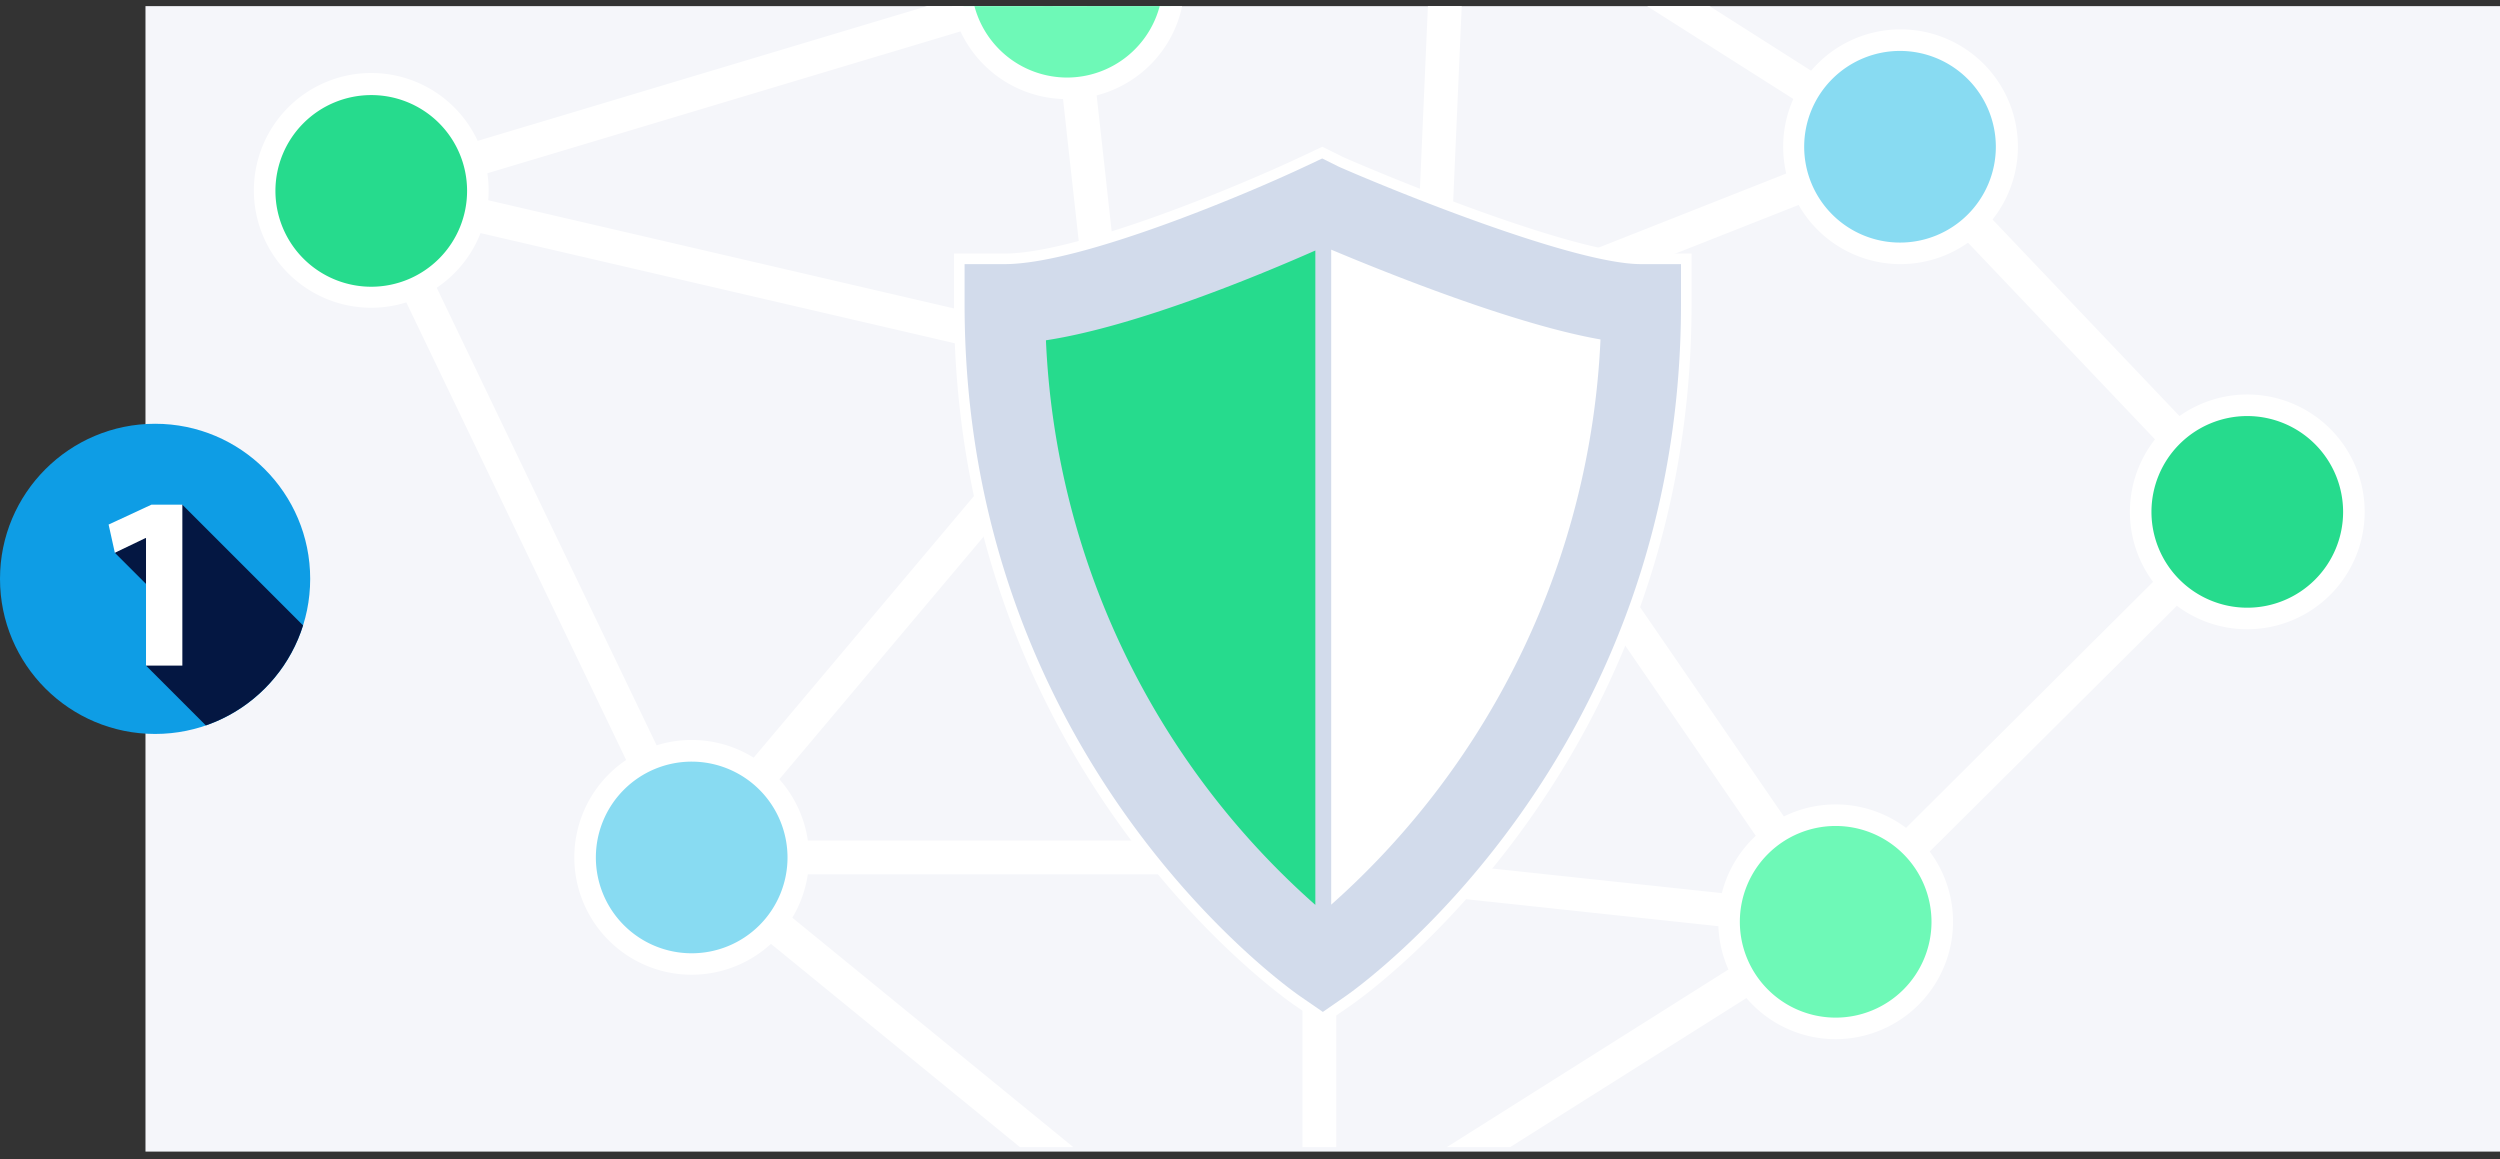 <svg xmlns="http://www.w3.org/2000/svg" xmlns:xlink="http://www.w3.org/1999/xlink" viewBox="0 0 236.63 109.73"><rect x="0" y="0" width="236.63" height="109.73" fill="#333333" stroke="none"/><defs><style>.cls-1{fill:none;}.cls-2{fill:#f5f6fa;}.cls-3{fill:#0e9de5;}.cls-4{clip-path:url(#clip-path);}.cls-5{fill:#041742;}.cls-6{fill:#fff;}.cls-7{clip-path:url(#clip-path-2);}.cls-8{fill:#88dbf2;}.cls-9{fill:#26db8d;}.cls-10{fill:#6ef9b7;}.cls-11,.cls-12{fill:#d2dbeb;}.cls-11{stroke:#fff;stroke-miterlimit:10;stroke-width:2px;}</style><clipPath id="clip-path"><circle class="cls-1" cx="14.68" cy="54.79" r="14.68"/></clipPath><clipPath id="clip-path-2"><rect class="cls-1" x="14.2" y="0.58" width="222" height="108"/></clipPath></defs><title>VPN</title><g id="Layer_2" data-name="Layer 2"><g id="Layer_1-2" data-name="Layer 1"><rect class="cls-2" x="13.77" y="0.58" width="222.86" height="108.42"/><circle class="cls-3" cx="14.68" cy="54.79" r="14.68"/><g class="cls-4"><polygon class="cls-5" points="10.87 52.32 16.09 57.54 13.82 63 27.14 76.32 35.02 65.53 17.26 47.77 10.87 52.32"/></g><path class="cls-6" d="M13.82,50.93h-.05l-2.9,1.39-.59-2.67,4.05-1.88h2.93V63H13.82Z"/><g class="cls-7"><polygon class="cls-6" points="64.46 82.39 97.95 109.73 103 109.73 66.76 80.14 37.39 19.02 100.81 0 89.68 0 34.68 16.49 33.7 18.72 64.03 81.85 64.46 82.39"/><polygon class="cls-6" points="210.47 48.42 172.75 85.99 135.12 109.73 141.11 109.73 174.6 88.6 213.84 49.59 213.87 47.35 181 12.79 160.9 0 154.98 0 178.82 15.13 210.47 48.42"/><polygon class="cls-6" points="137.11 29.04 138.38 0 135.18 0 133.81 31.36 135.99 32.91 180.43 15.38 179.26 12.4 137.11 29.04"/><path class="cls-6" d="M173.58,88.84l-56.87-6.09-1.33-2.15L133.9,30.87l2.82-.35,38.35,55.82Zm-54.48-9,51.36,5.5L135.83,34.87Z"/><path class="cls-6" d="M116.88,82.76H65.48l-1.23-2.63,39.5-46.91,2.78.64,11.9,46.9Zm-48-3.2h45.92l-10.64-41.9Z"/><polygon class="cls-6" points="99.58 0 103.14 32.18 35.51 16.47 34.78 19.58 104.61 35.8 106.57 34.07 102.8 0 99.58 0"/><rect class="cls-6" x="104.91" y="31.24" width="30.56" height="3.2" transform="translate(-2.53 11.29) rotate(-5.32)"/><rect class="cls-6" x="123.28" y="81.16" width="3.2" height="28.58"/><path class="cls-8" d="M179.84,3.8a10.09,10.09,0,1,0,10.09,10.09A10.11,10.11,0,0,0,179.84,3.8Z"/><path class="cls-6" d="M179.84,25A11.11,11.11,0,1,1,191,13.89,11.13,11.13,0,0,1,179.84,25Zm0-20.18a9.07,9.07,0,1,0,9.07,9.07A9.08,9.08,0,0,0,179.84,4.82Z"/><path class="cls-9" d="M35.14,7.94A10.09,10.09,0,1,0,45.23,18,10.09,10.09,0,0,0,35.14,7.94Z"/><path class="cls-6" d="M35.14,29.13A11.11,11.11,0,1,1,46.25,18,11.12,11.12,0,0,1,35.14,29.13ZM35.14,9A9.07,9.07,0,1,0,44.21,18,9.06,9.06,0,0,0,35.14,9Z"/><circle class="cls-8" cx="65.48" cy="81.16" r="10.09"/><path class="cls-6" d="M65.48,92.26a11.11,11.11,0,1,1,11.1-11.1A11.12,11.12,0,0,1,65.48,92.26Zm0-20.17a9.07,9.07,0,1,0,9.06,9.07A9.08,9.08,0,0,0,65.48,72.09Z"/><path class="cls-10" d="M173.75,77.16a10.09,10.09,0,1,0,10.09,10.09A10.1,10.1,0,0,0,173.75,77.16Z"/><path class="cls-6" d="M173.75,98.36a11.11,11.11,0,1,1,11.11-11.11A11.13,11.13,0,0,1,173.75,98.36Zm0-20.18a9.07,9.07,0,1,0,9.07,9.07A9.08,9.08,0,0,0,173.75,78.18Z"/><circle class="cls-9" cx="212.71" cy="48.45" r="10.09"/><path class="cls-6" d="M212.71,59.56a11.11,11.11,0,1,1,11.11-11.11A11.12,11.12,0,0,1,212.71,59.56Zm0-20.18a9.07,9.07,0,1,0,9.07,9.07A9.08,9.08,0,0,0,212.71,39.38Z"/><path class="cls-10" d="M91.07,0A10.11,10.11,0,0,0,101,8.36,10.09,10.09,0,0,0,110.93,0Z"/><path class="cls-6" d="M109.9,0A9.08,9.08,0,0,1,101,7.34,9.08,9.08,0,0,1,92.1,0H90a11.12,11.12,0,0,0,11,9.38A11.1,11.1,0,0,0,112,0Z"/></g><path class="cls-11" d="M155.32,25c-6.18,0-22.74-6.65-28.6-9.22L125.15,15l-1.55.73C118.12,18.32,102.33,25,95.09,25H91.3v3.8c0,43,30.45,64.59,31.75,65.49l2.16,1.49,2.15-1.49c1.3-.9,31.75-22.53,31.75-65.49V25ZM99,32.21c8.62-1.32,20.38-6.24,25.5-8.5V85.65A75.63,75.63,0,0,1,99,32.21Zm27,53.42v-62c5.19,2.18,17.35,7.08,25.49,8.5A76.1,76.1,0,0,1,126,85.63Z"/><polygon class="cls-9" points="93.95 28.31 125.96 19.2 155.82 28.31 146.61 68.36 124.45 91.12 102.76 62.95 93.95 28.31"/><polygon class="cls-6" points="125.96 21.7 153.62 29.31 149.42 57.14 125.37 91.12 125.96 21.7"/><path class="cls-12" d="M155.32,25c-6.18,0-22.74-6.65-28.6-9.22L125.15,15l-1.55.73C118.12,18.32,102.33,25,95.09,25H91.3v3.8c0,43,30.45,64.59,31.75,65.49l2.16,1.49,2.15-1.49c1.3-.9,31.75-22.53,31.75-65.49V25ZM99,32.21c8.62-1.32,20.38-6.24,25.5-8.5V85.65A75.63,75.63,0,0,1,99,32.21Zm27,53.42v-62c5.19,2.18,17.35,7.08,25.49,8.5A76.1,76.1,0,0,1,126,85.63Z"/></g></g></svg>